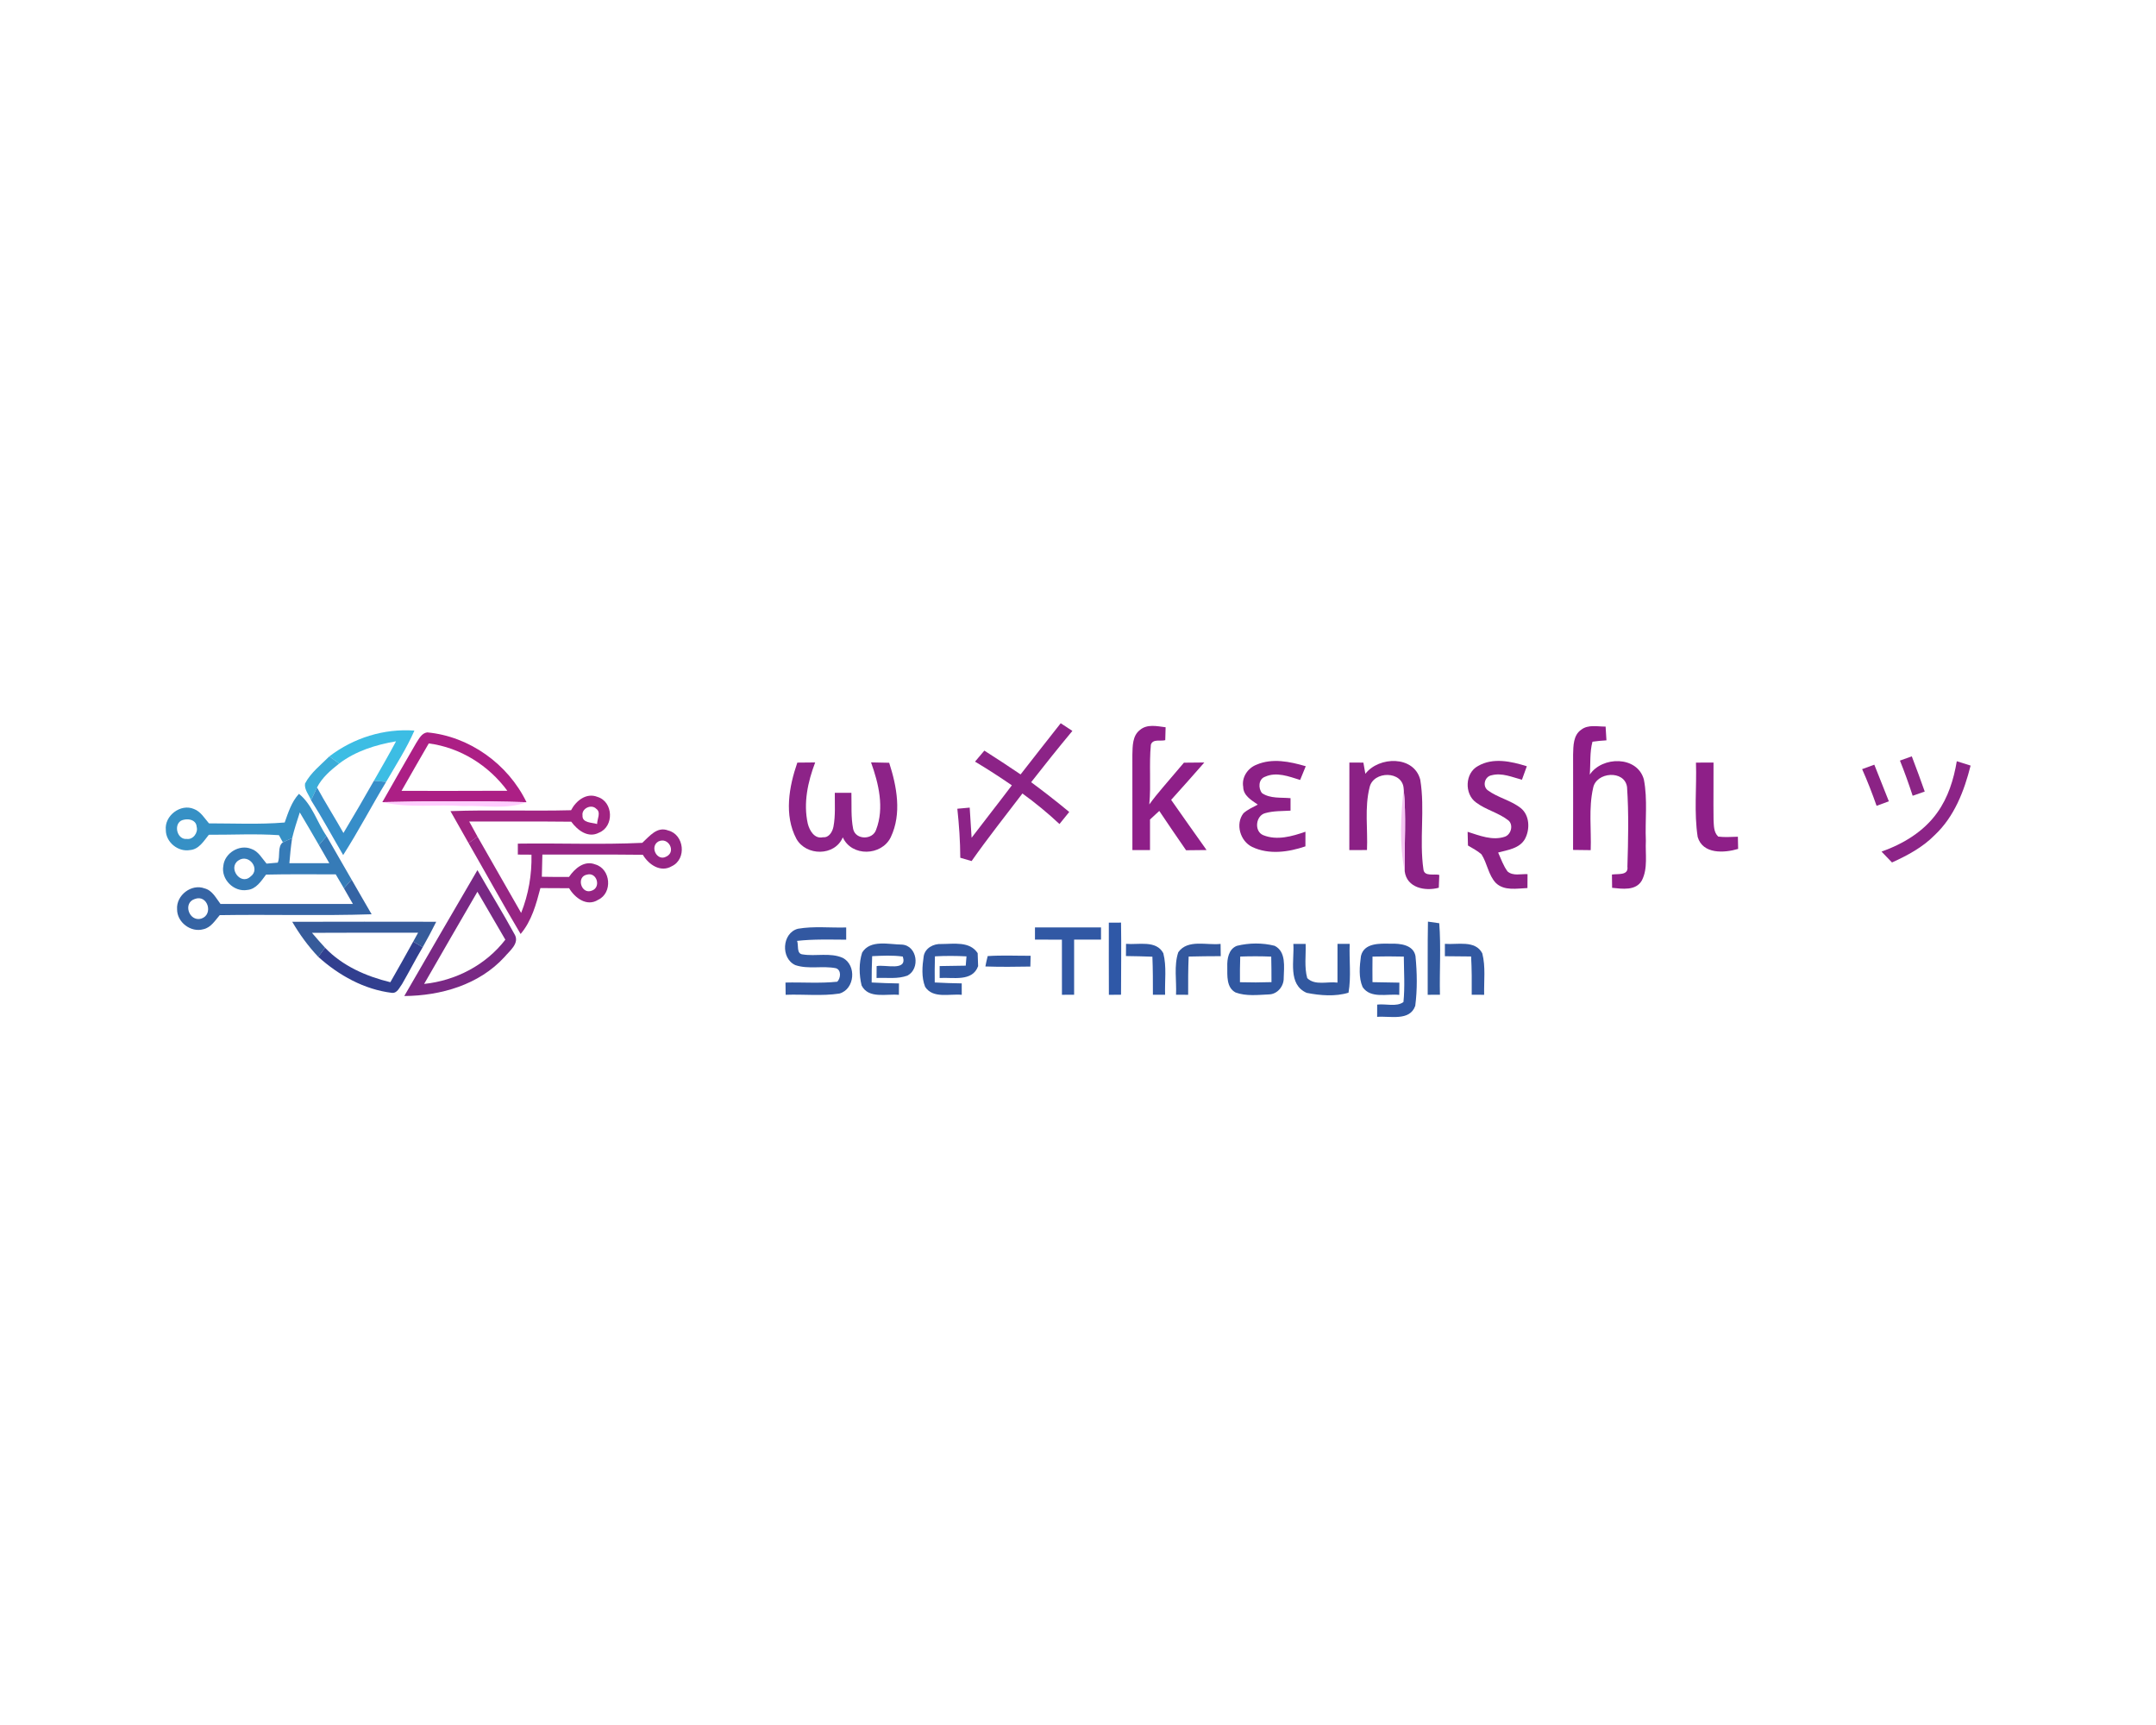 <?xml version="1.0" encoding="UTF-8"?>
<svg xmlns="http://www.w3.org/2000/svg" xmlns:xlink="http://www.w3.org/1999/xlink" width="300px" height="240px" viewBox="0 0 300 240" version="1.1">
<g id="surface1">
<path style=" stroke:none;fill-rule:nonzero;fill:rgb(54.902%,13.725%,52.941%);fill-opacity:1;" d="M 142.012 107.746 C 143.863 105.363 145.73 102.996 147.594 100.625 C 148.137 100.98 148.676 101.336 149.219 101.691 C 147.27 104.039 145.355 106.422 143.48 108.828 C 145.285 110.156 147.051 111.539 148.781 112.969 C 148.324 113.531 147.871 114.09 147.422 114.648 C 145.797 113.125 144.07 111.703 142.266 110.398 C 139.891 113.52 137.445 116.59 135.195 119.801 C 134.801 119.684 134.016 119.453 133.621 119.34 C 133.613 117.059 133.453 114.785 133.211 112.52 C 133.641 112.48 134.5 112.406 134.93 112.363 C 135.02 113.762 135.109 115.156 135.195 116.555 C 137.051 114.109 138.953 111.711 140.797 109.262 C 139.121 108.109 137.414 107.004 135.672 105.965 C 136.102 105.453 136.535 104.945 136.969 104.434 C 138.664 105.512 140.344 106.621 142.012 107.746 Z M 142.012 107.746 "/>
<path style=" stroke:none;fill-rule:nonzero;fill:rgb(55.686%,12.157%,53.333%);fill-opacity:1;" d="M 158.613 101.566 C 159.621 100.699 161 101.039 162.191 101.184 C 162.18 101.637 162.148 102.531 162.141 102.98 C 161.48 103.164 160.43 102.762 160.141 103.602 C 159.871 106.359 160.18 109.148 159.922 111.922 C 160.203 111.531 160.5 111.145 160.801 110.766 C 162.086 109.191 163.43 107.672 164.738 106.113 C 165.684 106.105 166.629 106.094 167.578 106.086 C 166.051 107.828 164.516 109.57 162.961 111.285 C 164.59 113.625 166.246 115.941 167.891 118.266 C 166.941 118.27 165.988 118.281 165.039 118.297 C 163.781 116.48 162.539 114.656 161.309 112.824 C 160.879 113.227 160.449 113.621 160.02 114.016 C 160.02 115.43 160.02 116.852 160.02 118.27 C 159.199 118.27 158.387 118.27 157.57 118.273 C 157.574 113.852 157.566 109.426 157.566 105 C 157.602 103.809 157.566 102.371 158.613 101.566 Z M 158.613 101.566 "/>
<path style=" stroke:none;fill-rule:nonzero;fill:rgb(55.686%,12.157%,53.333%);fill-opacity:1;" d="M 235.988 106.102 C 236.801 106.094 237.613 106.094 238.43 106.094 C 238.449 108.734 238.398 111.375 238.434 114.016 C 238.484 114.828 238.43 115.785 239.086 116.395 C 239.988 116.516 240.906 116.43 241.82 116.414 C 241.828 116.98 241.84 117.547 241.855 118.109 C 239.914 118.691 236.934 118.863 236.227 116.449 C 235.699 113.035 236.105 109.547 235.988 106.102 Z M 235.988 106.102 "/>
<path style=" stroke:none;fill-rule:nonzero;fill:rgb(55.686%,11.765%,53.333%);fill-opacity:1;" d="M 220.035 101.516 C 221.004 100.773 222.289 101.102 223.414 101.09 C 223.453 101.73 223.488 102.363 223.531 103.004 C 222.875 103.039 222.23 103.102 221.586 103.195 C 221.184 104.684 221.34 106.25 221.211 107.77 C 222.949 105.184 227.82 105.145 228.738 108.441 C 229.285 111.246 228.891 114.137 229.016 116.977 C 228.922 118.805 229.328 120.801 228.461 122.496 C 227.621 123.969 225.73 123.664 224.32 123.523 C 224.309 122.906 224.301 122.289 224.297 121.676 C 225.105 121.539 226.629 121.855 226.449 120.574 C 226.559 116.891 226.648 113.176 226.398 109.5 C 226.055 107.078 222.09 107.391 221.676 109.637 C 221.031 112.465 221.445 115.406 221.34 118.281 C 220.52 118.27 219.699 118.262 218.887 118.25 C 218.906 113.828 218.887 109.406 218.891 104.984 C 218.926 103.773 218.906 102.273 220.035 101.516 Z M 220.035 101.516 "/>
<path style=" stroke:none;fill-rule:nonzero;fill:rgb(23.529%,74.118%,89.412%);fill-opacity:1;" d="M 45.824 105.238 C 49.191 102.664 53.426 101.336 57.664 101.648 C 56.574 104.145 55.086 106.43 53.73 108.785 C 53.305 108.746 52.453 108.664 52.031 108.625 C 53.074 106.805 54.121 104.984 55.109 103.137 C 52.301 103.621 49.504 104.484 47.203 106.227 C 46.859 105.98 46.172 105.488 45.824 105.238 Z M 45.824 105.238 "/>
<path style=" stroke:none;fill-rule:nonzero;fill:rgb(67.451%,12.157%,52.157%);fill-opacity:1;" d="M 57.914 103.371 C 58.305 102.789 58.66 102.004 59.445 101.898 C 65.328 102.441 70.695 106.309 73.262 111.609 C 66.578 111.426 59.887 111.445 53.199 111.602 C 54.746 108.84 56.34 106.113 57.914 103.371 M 59.66 103.434 C 58.398 105.637 57.113 107.824 55.871 110.035 C 60.781 110.031 65.684 110.051 70.594 110.02 C 67.988 106.484 64.039 104 59.66 103.434 Z M 59.66 103.434 "/>
<path style=" stroke:none;fill-rule:nonzero;fill:rgb(23.137%,67.451%,84.706%);fill-opacity:1;" d="M 42.445 109.012 C 43.238 107.496 44.637 106.43 45.824 105.238 C 46.172 105.488 46.859 105.98 47.203 106.227 C 46.016 107.164 44.809 108.184 44.113 109.559 C 43.906 110.004 43.496 110.891 43.285 111.336 C 42.984 110.574 42.32 109.863 42.445 109.012 Z M 42.445 109.012 "/>
<path style=" stroke:none;fill-rule:nonzero;fill:rgb(54.51%,14.51%,52.157%);fill-opacity:1;" d="M 264.371 105.82 C 264.922 105.625 265.465 105.43 266.02 105.23 C 266.641 106.855 267.246 108.488 267.82 110.129 C 267.254 110.324 266.695 110.52 266.141 110.715 C 265.602 109.066 265.02 107.43 264.371 105.82 Z M 264.371 105.82 "/>
<path style=" stroke:none;fill-rule:nonzero;fill:rgb(55.294%,13.725%,53.333%);fill-opacity:1;" d="M 110.945 106.102 C 111.77 106.094 112.602 106.09 113.43 106.078 C 112.406 108.766 111.762 111.73 112.398 114.586 C 112.637 115.555 113.34 116.766 114.523 116.484 C 115.363 116.574 115.852 115.691 115.977 114.988 C 116.266 113.445 116.145 111.863 116.16 110.305 C 116.93 110.301 117.699 110.301 118.469 110.301 C 118.516 111.977 118.387 113.68 118.715 115.34 C 119.055 116.887 121.445 116.891 121.914 115.426 C 123.074 112.395 122.262 109.02 121.203 106.07 C 122.039 106.09 122.887 106.105 123.727 106.125 C 124.797 109.426 125.5 113.23 123.945 116.484 C 122.676 119.102 118.504 119.234 117.273 116.5 C 116.156 119.156 112.164 119.121 110.816 116.703 C 109.074 113.426 109.785 109.453 110.945 106.102 Z M 110.945 106.102 "/>
<path style=" stroke:none;fill-rule:nonzero;fill:rgb(54.902%,12.549%,52.549%);fill-opacity:1;" d="M 174.844 106.391 C 177.039 105.445 179.484 105.961 181.691 106.605 C 181.43 107.238 181.164 107.875 180.91 108.516 C 179.344 108.035 177.621 107.34 176.02 108.074 C 175.105 108.391 175.055 109.684 175.609 110.352 C 176.77 111.137 178.25 110.926 179.574 111.051 C 179.574 111.484 179.574 112.352 179.574 112.785 C 178.398 112.852 177.199 112.809 176.066 113.129 C 174.715 113.461 174.477 115.676 175.781 116.199 C 177.695 116.969 179.789 116.363 181.648 115.719 C 181.648 116.227 181.645 117.246 181.645 117.754 C 179.285 118.559 176.57 118.945 174.246 117.84 C 172.57 117.047 171.863 114.641 173.023 113.148 C 173.605 112.625 174.336 112.309 175.016 111.945 C 174.137 111.328 173 110.699 172.988 109.477 C 172.75 108.145 173.625 106.859 174.844 106.391 Z M 174.844 106.391 "/>
<path style=" stroke:none;fill-rule:nonzero;fill:rgb(54.51%,12.941%,52.157%);fill-opacity:1;" d="M 187.762 106.094 C 188.41 106.094 189.055 106.102 189.711 106.102 C 189.781 106.488 189.914 107.27 189.984 107.66 C 191.871 105.211 196.754 105.094 197.625 108.484 C 198.305 112.609 197.465 116.855 198.07 120.988 C 198.203 121.988 199.57 121.547 200.273 121.727 C 200.25 122.32 200.227 122.914 200.203 123.512 C 198.301 124.031 195.746 123.531 195.461 121.219 C 195.398 117.391 195.699 113.551 195.316 109.734 C 195.184 107.203 191.105 107.227 190.578 109.523 C 189.855 112.371 190.34 115.359 190.211 118.266 C 189.391 118.27 188.57 118.27 187.754 118.273 C 187.754 114.215 187.766 110.156 187.762 106.094 Z M 187.762 106.094 "/>
<path style=" stroke:none;fill-rule:nonzero;fill:rgb(54.51%,12.941%,52.157%);fill-opacity:1;" d="M 205.656 106.578 C 207.746 105.359 210.281 105.93 212.453 106.609 C 212.23 107.234 212 107.855 211.773 108.484 C 210.41 108.129 208.996 107.484 207.57 107.859 C 206.602 108.016 206.234 109.328 207 109.941 C 208.41 110.984 210.215 111.336 211.605 112.426 C 212.863 113.43 212.914 115.41 212.18 116.746 C 211.422 118.059 209.789 118.254 208.461 118.613 C 208.863 119.5 209.18 120.449 209.77 121.246 C 210.547 121.914 211.629 121.57 212.551 121.621 C 212.547 122.266 212.539 122.906 212.539 123.555 C 211.074 123.609 209.324 123.98 208.148 122.855 C 207.094 121.746 206.953 120.113 206.141 118.859 C 205.574 118.359 204.895 118.02 204.262 117.637 C 204.25 117.16 204.227 116.203 204.215 115.73 C 205.871 116.25 207.664 117 209.41 116.406 C 210.262 116.094 210.602 114.805 209.922 114.172 C 208.555 113.074 206.77 112.695 205.379 111.641 C 203.746 110.461 203.836 107.547 205.656 106.578 Z M 205.656 106.578 "/>
<path style=" stroke:none;fill-rule:nonzero;fill:rgb(54.902%,14.118%,52.941%);fill-opacity:1;" d="M 272.281 105.91 C 272.922 106.109 273.555 106.309 274.203 106.516 C 273.309 110.066 271.93 113.641 269.199 116.195 C 267.531 117.891 265.41 119.023 263.266 119.996 C 262.773 119.488 262.297 118.984 261.809 118.484 C 264.809 117.422 267.684 115.703 269.555 113.07 C 271.074 110.965 271.855 108.445 272.281 105.91 Z M 272.281 105.91 "/>
<path style=" stroke:none;fill-rule:nonzero;fill:rgb(54.51%,13.725%,52.157%);fill-opacity:1;" d="M 259.109 107.012 C 259.672 106.805 260.234 106.594 260.805 106.391 C 261.488 108.086 262.164 109.785 262.828 111.488 C 262.262 111.699 261.684 111.906 261.121 112.113 C 260.516 110.391 259.855 108.68 259.109 107.012 Z M 259.109 107.012 "/>
<path style=" stroke:none;fill-rule:nonzero;fill:rgb(21.569%,55.686%,78.824%);fill-opacity:1;" d="M 52.031 108.625 C 52.453 108.664 53.305 108.746 53.73 108.785 C 51.695 112.148 49.875 115.648 47.75 118.965 C 46.262 116.422 44.859 113.824 43.285 111.336 C 43.496 110.891 43.906 110.004 44.113 109.559 C 45.281 111.703 46.59 113.766 47.789 115.895 C 49.23 113.484 50.648 111.066 52.031 108.625 Z M 52.031 108.625 "/>
<path style=" stroke:none;fill-rule:nonzero;fill:rgb(95.686%,76.078%,94.902%);fill-opacity:1;" d="M 195.461 121.219 C 194.695 117.461 194.91 113.531 195.316 109.734 C 195.699 113.551 195.398 117.391 195.461 121.219 Z M 195.461 121.219 "/>
<path style=" stroke:none;fill-rule:nonzero;fill:rgb(21.176%,56.471%,77.255%);fill-opacity:1;" d="M 41.594 110.449 C 43.441 111.906 44.113 114.41 45.441 116.32 C 45.086 116.734 44.73 117.156 44.375 117.574 C 43.496 116.055 42.613 114.539 41.715 113.035 C 41.328 114.219 40.941 115.406 40.648 116.621 C 40.215 116.805 39.785 116.988 39.363 117.195 C 39.227 116.945 38.953 116.449 38.816 116.199 C 35.574 115.977 32.309 116.156 29.059 116.141 C 28.355 117.012 27.684 118.172 26.441 118.27 C 24.785 118.566 23.066 117.176 23.074 115.48 C 22.859 113.488 25.141 111.762 26.984 112.555 C 27.93 112.906 28.449 113.836 29.078 114.555 C 32.59 114.555 36.109 114.727 39.613 114.434 C 40.109 113.035 40.57 111.559 41.594 110.449 M 25.145 114.211 C 24.129 114.891 24.719 116.859 25.988 116.719 C 26.863 116.855 27.602 115.84 27.363 115.023 C 27.301 113.953 25.898 113.785 25.145 114.211 Z M 25.145 114.211 "/>
<path style=" stroke:none;fill-rule:nonzero;fill:rgb(63.137%,14.118%,50.98%);fill-opacity:1;" d="M 79.461 112.727 C 80.148 111.41 81.59 110.246 83.145 110.875 C 85.352 111.547 85.484 115 83.344 115.852 C 81.828 116.656 80.352 115.504 79.488 114.324 C 74.754 114.27 70.02 114.309 65.289 114.297 C 65.676 115 66.059 115.699 66.449 116.406 C 66.141 116.629 65.516 117.086 65.203 117.309 C 64.355 115.824 63.512 114.344 62.68 112.852 C 68.27 112.648 73.863 112.871 79.461 112.727 M 81.055 113.449 C 80.98 114.52 82.391 114.422 83.086 114.645 C 83.078 113.977 83.672 113.023 82.969 112.531 C 82.281 111.82 80.91 112.488 81.055 113.449 Z M 81.055 113.449 "/>
<path style=" stroke:none;fill-rule:nonzero;fill:rgb(100%,80.392%,100%);fill-opacity:1;" d="M 53.199 111.602 C 59.887 111.445 66.578 111.426 73.262 111.609 C 70.461 112.684 67.398 112.02 64.48 112.148 C 60.727 111.887 56.898 112.469 53.199 111.602 Z M 53.199 111.602 "/>
<path style=" stroke:none;fill-rule:nonzero;fill:rgb(58.824%,14.51%,51.765%);fill-opacity:1;" d="M 89.371 117.266 C 90.363 116.363 91.43 114.934 92.98 115.547 C 95.215 116.109 95.578 119.52 93.488 120.512 C 91.922 121.445 90.254 120.289 89.449 118.926 C 84.789 118.871 80.129 118.914 75.469 118.898 C 75.449 119.926 75.426 120.953 75.395 121.984 C 76.656 122.004 77.91 122.023 79.172 122.012 C 79.969 120.84 81.297 119.672 82.816 120.262 C 84.996 120.871 85.285 124.234 83.227 125.191 C 81.66 126.191 79.988 124.926 79.191 123.578 C 77.855 123.566 76.523 123.566 75.195 123.559 C 74.605 125.805 73.98 128.137 72.441 129.945 C 69.961 125.77 67.625 121.52 65.203 117.309 C 65.516 117.086 66.141 116.629 66.449 116.406 C 68.48 119.934 70.477 123.488 72.516 127.016 C 73.539 124.441 74.016 121.68 73.953 118.91 C 73.32 118.906 72.691 118.898 72.055 118.898 C 72.055 118.516 72.055 117.754 72.055 117.375 C 77.824 117.289 83.613 117.535 89.371 117.266 M 91.613 117.074 C 90.34 117.805 91.445 119.922 92.734 119.164 C 94.113 118.5 93.016 116.391 91.613 117.074 M 81.703 121.68 C 80.113 121.953 80.879 124.512 82.355 123.914 C 83.676 123.453 83.059 121.32 81.703 121.68 Z M 81.703 121.68 "/>
<path style=" stroke:none;fill-rule:nonzero;fill:rgb(21.176%,48.235%,71.765%);fill-opacity:1;" d="M 39.363 117.195 C 39.785 116.988 40.215 116.805 40.648 116.621 C 40.469 117.77 40.363 118.934 40.266 120.094 C 42.121 120.102 43.969 120.102 45.824 120.094 C 45.34 119.254 44.859 118.414 44.375 117.574 C 44.73 117.156 45.086 116.734 45.441 116.32 C 46.59 118.344 47.766 120.355 48.926 122.379 C 48.566 122.781 48.211 123.184 47.855 123.59 C 47.469 122.945 47.09 122.297 46.715 121.648 C 43.484 121.66 40.254 121.605 37.023 121.684 C 36.344 122.574 35.648 123.711 34.414 123.82 C 32.551 124.148 30.738 122.352 31.074 120.48 C 31.238 118.703 33.297 117.426 34.961 118.102 C 35.945 118.426 36.449 119.41 37.09 120.156 C 37.48 120.121 38.262 120.055 38.648 120.02 C 39.031 119.141 38.566 117.762 39.363 117.195 M 33.156 119.727 C 31.676 120.746 33.469 123.234 34.844 121.969 C 36.316 120.926 34.625 118.699 33.156 119.727 Z M 33.156 119.727 "/>
<path style=" stroke:none;fill-rule:nonzero;fill:rgb(47.451%,15.686%,51.765%);fill-opacity:1;" d="M 56.254 138.578 C 59.637 132.73 63.02 126.887 66.434 121.059 C 68.125 124.035 69.941 126.945 71.578 129.953 C 72.371 131.211 70.914 132.285 70.191 133.156 C 66.66 137.012 61.352 138.539 56.254 138.578 M 59.016 136.895 C 63.426 136.43 67.594 134.27 70.316 130.738 C 69.016 128.52 67.719 126.297 66.43 124.07 C 63.961 128.344 61.461 132.605 59.016 136.895 Z M 59.016 136.895 "/>
<path style=" stroke:none;fill-rule:nonzero;fill:rgb(20.784%,39.216%,64.314%);fill-opacity:1;" d="M 47.855 123.59 C 48.211 123.184 48.566 122.781 48.926 122.379 C 49.844 123.996 50.785 125.594 51.711 127.203 C 44.672 127.43 37.621 127.211 30.574 127.324 C 29.926 128.074 29.352 129.051 28.309 129.281 C 26.566 129.789 24.621 128.316 24.641 126.5 C 24.504 124.566 26.641 122.914 28.465 123.602 C 29.547 123.875 30.055 124.953 30.684 125.77 C 36.824 125.77 42.965 125.773 49.105 125.766 C 48.691 125.039 48.27 124.316 47.855 123.59 M 27.113 125.074 C 25.395 125.609 26.305 128.289 28.004 127.809 C 29.754 127.246 28.898 124.395 27.113 125.074 Z M 27.113 125.074 "/>
<path style=" stroke:none;fill-rule:nonzero;fill:rgb(21.176%,35.686%,60.392%);fill-opacity:1;" d="M 40.664 128.25 C 47.344 128.227 54.02 128.238 60.699 128.246 C 60.102 129.441 59.477 130.625 58.816 131.789 C 58.484 131.594 57.824 131.203 57.496 131.004 C 57.664 130.699 58.004 130.078 58.176 129.77 C 53.254 129.773 48.328 129.75 43.41 129.785 C 44.012 130.48 44.594 131.18 45.227 131.852 C 44.988 132.172 44.523 132.809 44.289 133.129 C 42.891 131.656 41.691 130.004 40.664 128.25 Z M 40.664 128.25 "/>
<path style=" stroke:none;fill-rule:nonzero;fill:rgb(18.431%,34.51%,65.49%);fill-opacity:1;" d="M 154.289 128.371 C 154.715 128.371 155.566 128.363 155.988 128.363 C 156.047 131.711 155.988 135.055 155.988 138.395 C 155.566 138.398 154.719 138.406 154.297 138.41 C 154.281 135.059 154.289 131.715 154.289 128.371 Z M 154.289 128.371 "/>
<path style=" stroke:none;fill-rule:nonzero;fill:rgb(19.608%,34.902%,61.961%);fill-opacity:1;" d="M 198.66 138.406 C 198.68 135.012 198.629 131.613 198.695 128.227 C 199.086 128.281 199.871 128.395 200.266 128.449 C 200.523 131.754 200.289 135.086 200.363 138.398 C 199.797 138.398 199.23 138.398 198.66 138.406 Z M 198.66 138.406 "/>
<path style=" stroke:none;fill-rule:nonzero;fill:rgb(19.608%,34.51%,63.137%);fill-opacity:1;" d="M 110.68 134.281 C 108.602 133.355 108.801 129.789 111.039 129.215 C 113.25 128.836 115.512 129.105 117.746 129.039 C 117.746 129.465 117.746 130.316 117.746 130.738 C 115.465 130.73 113.18 130.648 110.91 130.906 C 111.148 131.469 110.789 132.699 111.672 132.785 C 113.516 133.09 115.504 132.496 117.262 133.266 C 119.219 134.273 118.953 137.637 116.801 138.234 C 114.328 138.609 111.809 138.309 109.32 138.406 C 109.316 137.98 109.301 137.129 109.297 136.703 C 111.695 136.645 114.109 136.84 116.504 136.586 C 116.988 136.09 117.09 134.961 116.32 134.711 C 114.465 134.336 112.496 134.887 110.68 134.281 Z M 110.68 134.281 "/>
<path style=" stroke:none;fill-rule:nonzero;fill:rgb(19.608%,34.51%,63.137%);fill-opacity:1;" d="M 201.051 131.316 C 202.77 131.465 205.281 130.75 206.254 132.637 C 206.738 134.516 206.469 136.484 206.516 138.406 C 205.934 138.398 205.359 138.398 204.785 138.398 C 204.797 136.625 204.801 134.844 204.699 133.074 C 203.48 133.051 202.266 133.039 201.051 133.039 C 201.051 132.609 201.051 131.746 201.051 131.316 Z M 201.051 131.316 "/>
<path style=" stroke:none;fill-rule:nonzero;fill:rgb(19.608%,34.51%,63.137%);fill-opacity:1;" d="M 137.113 134.465 C 137.203 133.98 137.309 133.496 137.434 133.02 C 139.422 132.887 141.414 132.984 143.406 132.977 C 143.395 133.352 143.375 134.102 143.371 134.477 C 141.285 134.516 139.199 134.535 137.113 134.465 Z M 137.113 134.465 "/>
<path style=" stroke:none;fill-rule:nonzero;fill:rgb(19.216%,34.51%,64.314%);fill-opacity:1;" d="M 144.012 129.035 C 147.074 129.035 150.141 129.035 153.203 129.035 C 153.203 129.461 153.203 130.305 153.203 130.73 C 151.953 130.73 150.711 130.73 149.461 130.73 C 149.453 133.285 149.453 135.844 149.461 138.398 C 149.035 138.398 148.191 138.406 147.766 138.406 C 147.762 135.852 147.762 133.289 147.762 130.734 C 146.512 130.73 145.254 130.73 144.012 130.73 C 144.012 130.305 144.012 129.461 144.012 129.035 Z M 144.012 129.035 "/>
<path style=" stroke:none;fill-rule:nonzero;fill:rgb(19.216%,24.706%,56.078%);fill-opacity:1;" d="M 57.496 131.004 C 57.824 131.203 58.484 131.594 58.816 131.789 C 57.816 133.477 56.926 135.219 55.945 136.914 C 55.574 137.395 55.285 138.203 54.539 138.137 C 50.684 137.672 47.145 135.703 44.289 133.129 C 44.523 132.809 44.988 132.172 45.227 131.852 C 47.645 134.395 50.949 135.836 54.316 136.656 C 55.387 134.781 56.453 132.898 57.496 131.004 Z M 57.496 131.004 "/>
<path style=" stroke:none;fill-rule:nonzero;fill:rgb(19.608%,34.51%,62.353%);fill-opacity:1;" d="M 186.109 131.32 C 186.676 131.32 187.238 131.32 187.805 131.324 C 187.715 133.586 188.031 135.879 187.641 138.113 C 185.84 138.676 183.691 138.512 181.824 138.137 C 179.16 136.988 180.125 133.594 179.965 131.324 C 180.391 131.328 181.246 131.328 181.676 131.328 C 181.73 132.91 181.469 134.547 181.898 136.086 C 182.984 137.164 184.73 136.523 186.105 136.711 C 186.105 134.914 186.105 133.113 186.109 131.32 Z M 186.109 131.32 "/>
<path style=" stroke:none;fill-rule:nonzero;fill:rgb(19.608%,34.51%,62.353%);fill-opacity:1;" d="M 119.965 132.531 C 121.105 130.68 123.703 131.41 125.516 131.422 C 127.641 131.578 128.059 134.762 126.301 135.719 C 124.93 136.254 123.41 135.996 121.969 136.066 C 121.977 135.648 121.977 134.824 121.98 134.414 C 123.141 134.156 126.309 135.199 125.621 133.086 C 124.203 132.887 122.773 132.965 121.359 133.031 C 121.305 134.25 121.285 135.469 121.289 136.695 C 122.555 136.77 123.82 136.801 125.09 136.828 C 125.086 137.227 125.078 138.02 125.078 138.414 C 123.359 138.234 120.852 139.023 119.887 137.102 C 119.535 135.625 119.496 133.984 119.965 132.531 Z M 119.965 132.531 "/>
<path style=" stroke:none;fill-rule:nonzero;fill:rgb(19.216%,34.51%,63.137%);fill-opacity:1;" d="M 128.531 133.031 C 128.73 131.895 129.906 131.281 130.984 131.34 C 132.699 131.34 134.945 130.922 136.039 132.613 C 136.07 133.215 136.09 133.816 136.102 134.422 C 135.297 136.648 132.566 135.941 130.75 136.07 C 130.75 135.656 130.75 134.824 130.75 134.41 C 131.961 134.395 133.172 134.379 134.379 134.352 C 134.406 134.031 134.453 133.387 134.484 133.059 C 133.02 132.98 131.555 132.977 130.094 133.055 C 130.059 134.266 130.051 135.477 130.066 136.691 C 131.309 136.766 132.566 136.797 133.82 136.82 C 133.82 137.352 133.82 137.879 133.824 138.41 C 132.145 138.238 129.828 138.984 128.73 137.301 C 128.195 135.961 128.328 134.43 128.531 133.031 Z M 128.531 133.031 "/>
<path style=" stroke:none;fill-rule:nonzero;fill:rgb(19.216%,34.51%,63.137%);fill-opacity:1;" d="M 172.105 131.594 C 173.801 131.172 175.672 131.156 177.363 131.59 C 178.984 132.406 178.66 134.535 178.625 136.039 C 178.66 137.211 177.754 138.336 176.547 138.355 C 175.02 138.422 173.391 138.625 171.93 138.086 C 170.625 137.395 170.785 135.738 170.773 134.5 C 170.734 133.406 170.949 132.051 172.105 131.594 M 172.574 133.086 C 172.535 134.273 172.523 135.465 172.535 136.656 C 173.996 136.699 175.453 136.695 176.922 136.645 C 176.926 135.461 176.914 134.281 176.887 133.094 C 175.445 133.035 174.012 133.035 172.574 133.086 Z M 172.574 133.086 "/>
<path style=" stroke:none;fill-rule:nonzero;fill:rgb(19.216%,34.51%,63.922%);fill-opacity:1;" d="M 156.672 133.016 C 156.672 132.445 156.676 131.879 156.684 131.316 C 158.391 131.48 160.875 130.754 161.871 132.621 C 162.355 134.5 162.055 136.48 162.121 138.398 C 161.695 138.398 160.844 138.398 160.422 138.398 C 160.422 136.637 160.426 134.871 160.352 133.105 C 159.125 133.055 157.895 133.035 156.672 133.016 Z M 156.672 133.016 "/>
<path style=" stroke:none;fill-rule:nonzero;fill:rgb(19.216%,34.51%,63.922%);fill-opacity:1;" d="M 189.371 133.016 C 189.801 131.164 192 131.273 193.484 131.297 C 194.797 131.25 196.672 131.434 196.961 133.023 C 197.184 135.316 197.227 137.664 196.926 139.949 C 196.156 142.129 193.387 141.32 191.625 141.477 C 191.625 140.906 191.625 140.336 191.629 139.77 C 192.809 139.621 194.32 140.129 195.285 139.414 C 195.5 137.316 195.352 135.195 195.336 133.09 C 193.879 133.051 192.43 133.055 190.98 133.09 C 190.965 134.273 190.965 135.461 190.977 136.648 C 192.219 136.68 193.469 136.699 194.719 136.715 C 194.711 137.281 194.703 137.852 194.703 138.422 C 193.023 138.23 190.734 138.988 189.605 137.336 C 189.023 135.996 189.184 134.43 189.371 133.016 Z M 189.371 133.016 "/>
<path style=" stroke:none;fill-rule:nonzero;fill:rgb(20%,34.51%,61.961%);fill-opacity:1;" d="M 163.953 132.484 C 165.27 130.629 167.926 131.551 169.84 131.324 C 169.844 131.891 169.855 132.461 169.863 133.031 C 168.375 133.035 166.891 133.047 165.398 133.086 C 165.32 134.859 165.324 136.629 165.328 138.406 C 164.766 138.398 164.199 138.398 163.641 138.398 C 163.734 136.441 163.324 134.375 163.953 132.484 Z M 163.953 132.484 "/>
</g>
</svg>
